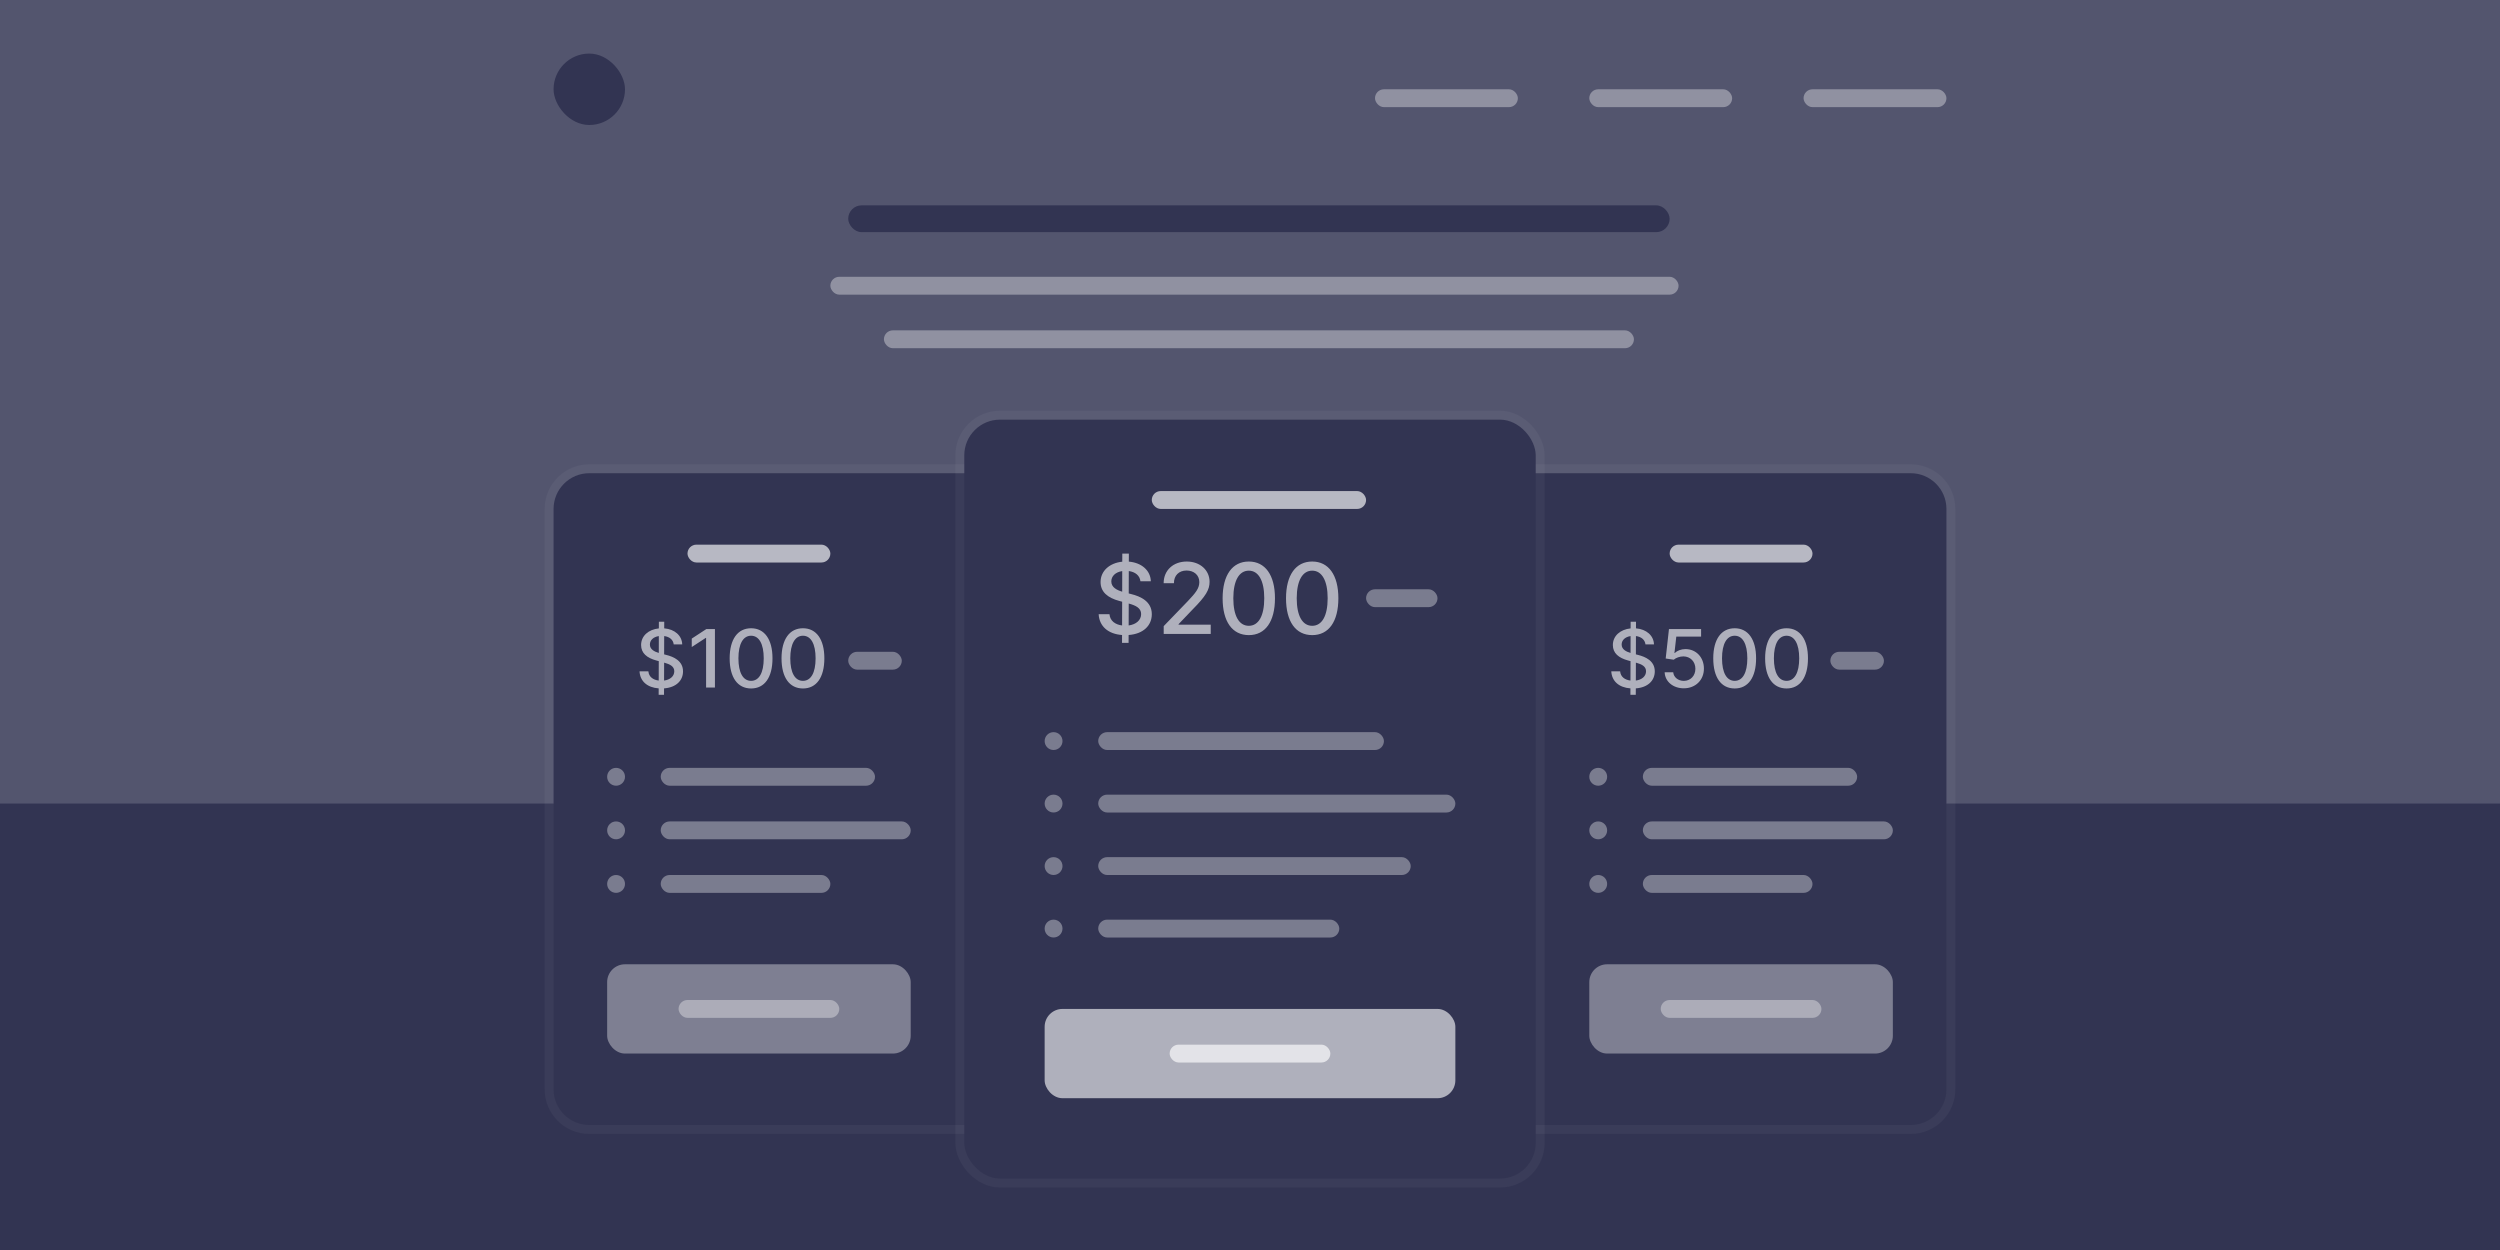 <?xml version="1.0" encoding="UTF-8"?>
<svg width="280px" height="140px" viewBox="0 0 280 140" version="1.1" xmlns="http://www.w3.org/2000/svg" xmlns:xlink="http://www.w3.org/1999/xlink">
    <!-- Generator: Sketch 63 (92445) - https://sketch.com -->
    <title>pricing</title>
    <desc>Created with Sketch.</desc>
    <g id="Page-1" stroke="none" stroke-width="1" fill="none" fill-rule="evenodd">
        <g id="Artboard" transform="translate(-892, -528)">
            <g id="pricing" transform="translate(892, 528)">
                <rect id="Rectangle" fill="#323452" x="0" y="0" width="280" height="140"></rect>
                <rect id="Rectangle" fill="#323452" x="0" y="0" width="280" height="140"></rect>
                <polygon id="Path" fill-opacity="0.163" fill="#FFFFFF" points="0 0 280 0 280 90 0 90"></polygon>
                <rect id="Rectangle" fill="#323452" x="62" y="6" width="8" height="8" rx="4"></rect>
                <rect id="Rectangle" fill-opacity="0.354" fill="#FFFFFF" x="202" y="10" width="16" height="2" rx="1"></rect>
                <rect id="Rectangle" fill-opacity="0.354" fill="#FFFFFF" x="178" y="10" width="16" height="2" rx="1"></rect>
                <rect id="Rectangle" fill-opacity="0.354" fill="#FFFFFF" x="154" y="10" width="16" height="2" rx="1"></rect>
                <g id="Group" transform="translate(157, 52)">
                    <path d="M1,1 L57,1 C59.209,1 61,2.791 61,5 L61,70 C61,72.209 59.209,74 57,74 L1,74 L1,1 Z" id="Path" fill="#323452"></path>
                    <path d="M1,0.5 L0.5,0.5 L0.5,1 L0.5,74 L0.5,74.5 L1,74.5 L57,74.5 C59.485,74.5 61.5,72.485 61.5,70 L61.5,5 C61.5,2.515 59.485,0.5 57,0.5 L1,0.5 Z" id="Path" stroke-opacity="0.04" stroke="#FFFFFF"></path>
                </g>
                <g id="Group" transform="translate(61, 52)">
                    <path d="M1,5 C1,2.791 2.791,1 5,1 L61,1 L61,74 L5,74 C2.791,74 1,72.209 1,70 L1,5 Z" id="Path" fill="#323452"></path>
                    <path d="M61.5,1 L61.5,0.5 L61,0.5 L5,0.5 C2.515,0.5 0.5,2.515 0.5,5 L0.5,70 C0.5,72.485 2.515,74.5 5,74.5 L61,74.5 L61.5,74.5 L61.5,74 L61.5,1 Z" id="Path" stroke-opacity="0.04" stroke="#FFFFFF"></path>
                </g>
                <g id="Group" transform="translate(107, 46)">
                    <rect id="Rectangle" fill="#323452" x="1" y="1" width="64" height="85" rx="4"></rect>
                    <rect id="Rectangle" stroke-opacity="0.04" stroke="#FFFFFF" x="0.5" y="0.5" width="65" height="86" rx="4.5"></rect>
                </g>
                <rect id="Rectangle" fill="#323452" x="95" y="23" width="92" height="3" rx="1.5"></rect>
                <rect id="Rectangle" fill-opacity="0.354" fill="#FFFFFF" x="93" y="31" width="95" height="2" rx="1"></rect>
                <rect id="Rectangle" fill-opacity="0.354" fill="#FFFFFF" x="99" y="37" width="84" height="2" rx="1"></rect>
                <rect id="Rectangle" fill-opacity="0.652" fill="#FFFFFF" x="129" y="55" width="24" height="2" rx="1"></rect>
                <rect id="Rectangle" fill-opacity="0.652" fill="#FFFFFF" x="187" y="61" width="16" height="2" rx="1"></rect>
                <rect id="Rectangle" fill-opacity="0.652" fill="#FFFFFF" x="77" y="61" width="16" height="2" rx="1"></rect>
                <path d="M125.667,72 L126.401,72 L126.405,71.121 C128.057,71 129.002,70.055 129.002,68.789 C129.002,67.348 127.717,66.789 126.702,66.539 L126.417,66.465 L126.424,63.957 C127.155,64.055 127.655,64.461 127.729,65.102 L128.893,65.102 C128.862,63.91 127.877,63.02 126.428,62.902 L126.432,62 L125.698,62 L125.694,62.91 C124.292,63.051 123.264,63.926 123.264,65.188 C123.264,66.301 124.061,66.953 125.346,67.301 L125.682,67.391 L125.674,70.051 C124.913,69.957 124.323,69.543 124.26,68.789 L123.049,68.789 C123.124,70.137 124.096,71.004 125.67,71.121 L125.667,72 Z M126.409,70.051 L126.417,67.594 C127.209,67.812 127.807,68.102 127.807,68.777 C127.807,69.461 127.237,69.941 126.409,70.051 Z M125.686,66.269 C125.104,66.098 124.463,65.789 124.467,65.117 C124.467,64.531 124.932,64.074 125.69,63.961 L125.686,66.269 Z M130.335,71 L135.601,71 L135.601,69.965 L132,69.965 L132,69.906 L133.589,68.242 C135.054,66.762 135.472,66.055 135.472,65.16 C135.472,63.875 134.425,62.891 132.917,62.891 C131.421,62.891 130.328,63.859 130.328,65.32 L131.48,65.32 C131.476,64.461 132.031,63.898 132.894,63.898 C133.707,63.898 134.324,64.398 134.324,65.195 C134.324,65.902 133.902,66.41 133.042,67.32 L130.335,70.125 L130.335,71 Z M139.867,71.133 C141.714,71.133 142.796,69.625 142.796,67.004 C142.796,64.402 141.699,62.891 139.867,62.891 C138.031,62.891 136.937,64.398 136.933,67.004 C136.933,69.621 138.015,71.129 139.867,71.133 Z M139.867,70.09 C138.785,70.09 138.132,69.004 138.132,67.004 C138.136,65.012 138.789,63.914 139.867,63.914 C140.941,63.914 141.597,65.012 141.597,67.004 C141.597,69.004 140.945,70.09 139.867,70.09 Z M146.967,71.133 C148.815,71.133 149.897,69.625 149.897,67.004 C149.897,64.402 148.799,62.891 146.967,62.891 C145.131,62.891 144.038,64.398 144.034,67.004 C144.034,69.621 145.116,71.129 146.967,71.133 Z M146.967,70.09 C145.885,70.09 145.233,69.004 145.233,67.004 C145.237,65.012 145.889,63.914 146.967,63.914 C148.042,63.914 148.698,65.012 148.698,67.004 C148.698,69.004 148.045,70.09 146.967,70.09 Z" id="Shape" fill-opacity="0.61" fill="#FFFFFF" fill-rule="nonzero"></path>
                <rect id="Rectangle" fill-opacity="0.354" fill="#FFFFFF" x="153" y="66" width="8" height="2" rx="1"></rect>
                <path d="M182.605,77.818 L183.206,77.818 L183.21,77.099 C184.561,77 185.335,76.227 185.335,75.191 C185.335,74.012 184.283,73.555 183.452,73.35 L183.219,73.289 L183.225,71.238 C183.823,71.317 184.232,71.65 184.293,72.174 L185.245,72.174 C185.22,71.199 184.414,70.471 183.229,70.375 L183.232,69.636 L182.631,69.636 L182.628,70.381 C181.48,70.496 180.64,71.212 180.64,72.244 C180.64,73.155 181.292,73.689 182.343,73.973 L182.618,74.047 L182.612,76.223 C181.989,76.147 181.506,75.808 181.455,75.191 L180.464,75.191 C180.525,76.294 181.321,77.003 182.609,77.099 L182.605,77.818 Z M183.213,76.223 L183.219,74.213 C183.868,74.392 184.357,74.629 184.357,75.181 C184.357,75.741 183.89,76.134 183.213,76.223 Z M182.621,73.13 C182.145,72.989 181.621,72.737 181.624,72.187 C181.624,71.707 182.005,71.334 182.625,71.241 L182.621,73.13 Z M188.586,77.09 C189.903,77.09 190.842,76.159 190.839,74.884 C190.842,73.619 189.96,72.698 188.768,72.698 C188.282,72.698 187.832,72.883 187.576,73.133 L187.538,73.133 L187.745,71.302 L190.523,71.302 L190.523,70.454 L186.924,70.454 L186.557,73.753 L187.461,73.887 C187.707,73.666 188.148,73.516 188.544,73.516 C189.321,73.523 189.884,74.104 189.884,74.903 C189.884,75.69 189.337,76.258 188.586,76.258 C187.953,76.258 187.451,75.856 187.4,75.293 L186.441,75.293 C186.48,76.335 187.384,77.09 188.586,77.09 Z M194.285,77.109 C195.797,77.109 196.682,75.875 196.682,73.731 C196.682,71.602 195.784,70.365 194.285,70.365 C192.783,70.365 191.888,71.599 191.885,73.731 C191.885,75.872 192.77,77.106 194.285,77.109 Z M194.285,76.255 C193.4,76.255 192.866,75.367 192.866,73.731 C192.869,72.1 193.403,71.202 194.285,71.202 C195.164,71.202 195.701,72.1 195.701,73.731 C195.701,75.367 195.167,76.255 194.285,76.255 Z M200.095,77.109 C201.607,77.109 202.492,75.875 202.492,73.731 C202.492,71.602 201.594,70.365 200.095,70.365 C198.593,70.365 197.698,71.599 197.695,73.731 C197.695,75.872 198.58,77.106 200.095,77.109 Z M200.095,76.255 C199.21,76.255 198.676,75.367 198.676,73.731 C198.679,72.1 199.213,71.202 200.095,71.202 C200.974,71.202 201.511,72.1 201.511,73.731 C201.511,75.367 200.977,76.255 200.095,76.255 Z" id="Shape" fill-opacity="0.61" fill="#FFFFFF" fill-rule="nonzero"></path>
                <rect id="Rectangle" fill-opacity="0.354" fill="#FFFFFF" x="205" y="73" width="6" height="2" rx="1"></rect>
                <path d="M73.769,77.818 L74.37,77.818 L74.373,77.099 C75.725,77 76.498,76.227 76.498,75.191 C76.498,74.012 75.447,73.555 74.616,73.35 L74.383,73.289 L74.389,71.238 C74.987,71.317 75.396,71.65 75.457,72.174 L76.409,72.174 C76.383,71.199 75.578,70.471 74.392,70.375 L74.395,69.636 L73.795,69.636 L73.791,70.381 C72.644,70.496 71.803,71.212 71.803,72.244 C71.803,73.155 72.456,73.689 73.507,73.973 L73.782,74.047 L73.775,76.223 C73.152,76.147 72.67,75.808 72.618,75.191 L71.628,75.191 C71.688,76.294 72.484,77.003 73.772,77.099 L73.769,77.818 Z M74.376,76.223 L74.383,74.213 C75.031,74.392 75.52,74.629 75.52,75.181 C75.52,75.741 75.054,76.134 74.376,76.223 Z M73.785,73.13 C73.309,72.989 72.785,72.737 72.788,72.187 C72.788,71.707 73.168,71.334 73.788,71.241 L73.785,73.13 Z M80.072,70.454 L79.11,70.454 L77.477,71.522 L77.477,72.468 L79.043,71.445 L79.082,71.445 L79.082,77 L80.072,77 L80.072,70.454 Z M84.122,77.109 C85.633,77.109 86.519,75.875 86.519,73.731 C86.519,71.602 85.621,70.365 84.122,70.365 C82.62,70.365 81.725,71.599 81.722,73.731 C81.722,75.872 82.607,77.106 84.122,77.109 Z M84.122,76.255 C83.237,76.255 82.703,75.367 82.703,73.731 C82.706,72.1 83.24,71.202 84.122,71.202 C85.001,71.202 85.538,72.1 85.538,73.731 C85.538,75.367 85.004,76.255 84.122,76.255 Z M89.931,77.109 C91.443,77.109 92.328,75.875 92.328,73.731 C92.328,71.602 91.43,70.365 89.931,70.365 C88.429,70.365 87.534,71.599 87.531,73.731 C87.531,75.872 88.416,77.106 89.931,77.109 Z M89.931,76.255 C89.046,76.255 88.512,75.367 88.512,73.731 C88.516,72.1 89.049,71.202 89.931,71.202 C90.81,71.202 91.347,72.1 91.347,73.731 C91.347,75.367 90.813,76.255 89.931,76.255 Z" id="Shape" fill-opacity="0.61" fill="#FFFFFF" fill-rule="nonzero"></path>
                <rect id="Rectangle" fill-opacity="0.354" fill="#FFFFFF" x="95" y="73" width="6" height="2" rx="1"></rect>
                <rect id="Rectangle" fill-opacity="0.61" fill="#FFFFFF" x="117" y="113" width="46" height="10" rx="2"></rect>
                <rect id="Rectangle" fill-opacity="0.371" fill="#FFFFFF" x="178" y="108" width="34" height="10" rx="2"></rect>
                <rect id="Rectangle" fill-opacity="0.371" fill="#FFFFFF" x="68" y="108" width="34" height="10" rx="2"></rect>
                <rect id="Rectangle" fill-opacity="0.652" fill="#FFFFFF" x="131" y="117" width="18" height="2" rx="1"></rect>
                <rect id="Rectangle" fill-opacity="0.354" fill="#FFFFFF" x="186" y="112" width="18" height="2" rx="1"></rect>
                <rect id="Rectangle" fill-opacity="0.354" fill="#FFFFFF" x="76" y="112" width="18" height="2" rx="1"></rect>
                <rect id="Rectangle" fill-opacity="0.354" fill="#FFFFFF" x="123" y="82" width="32" height="2" rx="1"></rect>
                <rect id="Rectangle" fill-opacity="0.354" fill="#FFFFFF" x="123" y="89" width="40" height="2" rx="1"></rect>
                <rect id="Rectangle" fill-opacity="0.354" fill="#FFFFFF" x="123" y="96" width="35" height="2" rx="1"></rect>
                <rect id="Rectangle" fill-opacity="0.354" fill="#FFFFFF" x="123" y="103" width="27" height="2" rx="1"></rect>
                <circle id="Oval" fill-opacity="0.354" fill="#FFFFFF" cx="118" cy="97" r="1"></circle>
                <circle id="Oval" fill-opacity="0.354" fill="#FFFFFF" cx="118" cy="104" r="1"></circle>
                <circle id="Oval" fill-opacity="0.354" fill="#FFFFFF" cx="118" cy="90" r="1"></circle>
                <circle id="Oval" fill-opacity="0.354" fill="#FFFFFF" cx="118" cy="83" r="1"></circle>
                <rect id="Rectangle" fill-opacity="0.354" fill="#FFFFFF" x="184" y="86" width="24" height="2" rx="1"></rect>
                <rect id="Rectangle" fill-opacity="0.354" fill="#FFFFFF" x="184" y="92" width="28" height="2" rx="1"></rect>
                <rect id="Rectangle" fill-opacity="0.354" fill="#FFFFFF" x="184" y="98" width="19" height="2" rx="1"></rect>
                <circle id="Oval" fill-opacity="0.354" fill="#FFFFFF" cx="179" cy="99" r="1"></circle>
                <circle id="Oval" fill-opacity="0.354" fill="#FFFFFF" cx="179" cy="93" r="1"></circle>
                <circle id="Oval" fill-opacity="0.354" fill="#FFFFFF" cx="179" cy="87" r="1"></circle>
                <rect id="Rectangle" fill-opacity="0.354" fill="#FFFFFF" x="74" y="86" width="24" height="2" rx="1"></rect>
                <rect id="Rectangle" fill-opacity="0.354" fill="#FFFFFF" x="74" y="92" width="28" height="2" rx="1"></rect>
                <rect id="Rectangle" fill-opacity="0.354" fill="#FFFFFF" x="74" y="98" width="19" height="2" rx="1"></rect>
                <circle id="Oval" fill-opacity="0.354" fill="#FFFFFF" cx="69" cy="99" r="1"></circle>
                <circle id="Oval" fill-opacity="0.354" fill="#FFFFFF" cx="69" cy="93" r="1"></circle>
                <circle id="Oval" fill-opacity="0.354" fill="#FFFFFF" cx="69" cy="87" r="1"></circle>
            </g>
        </g>
    </g>
</svg>
